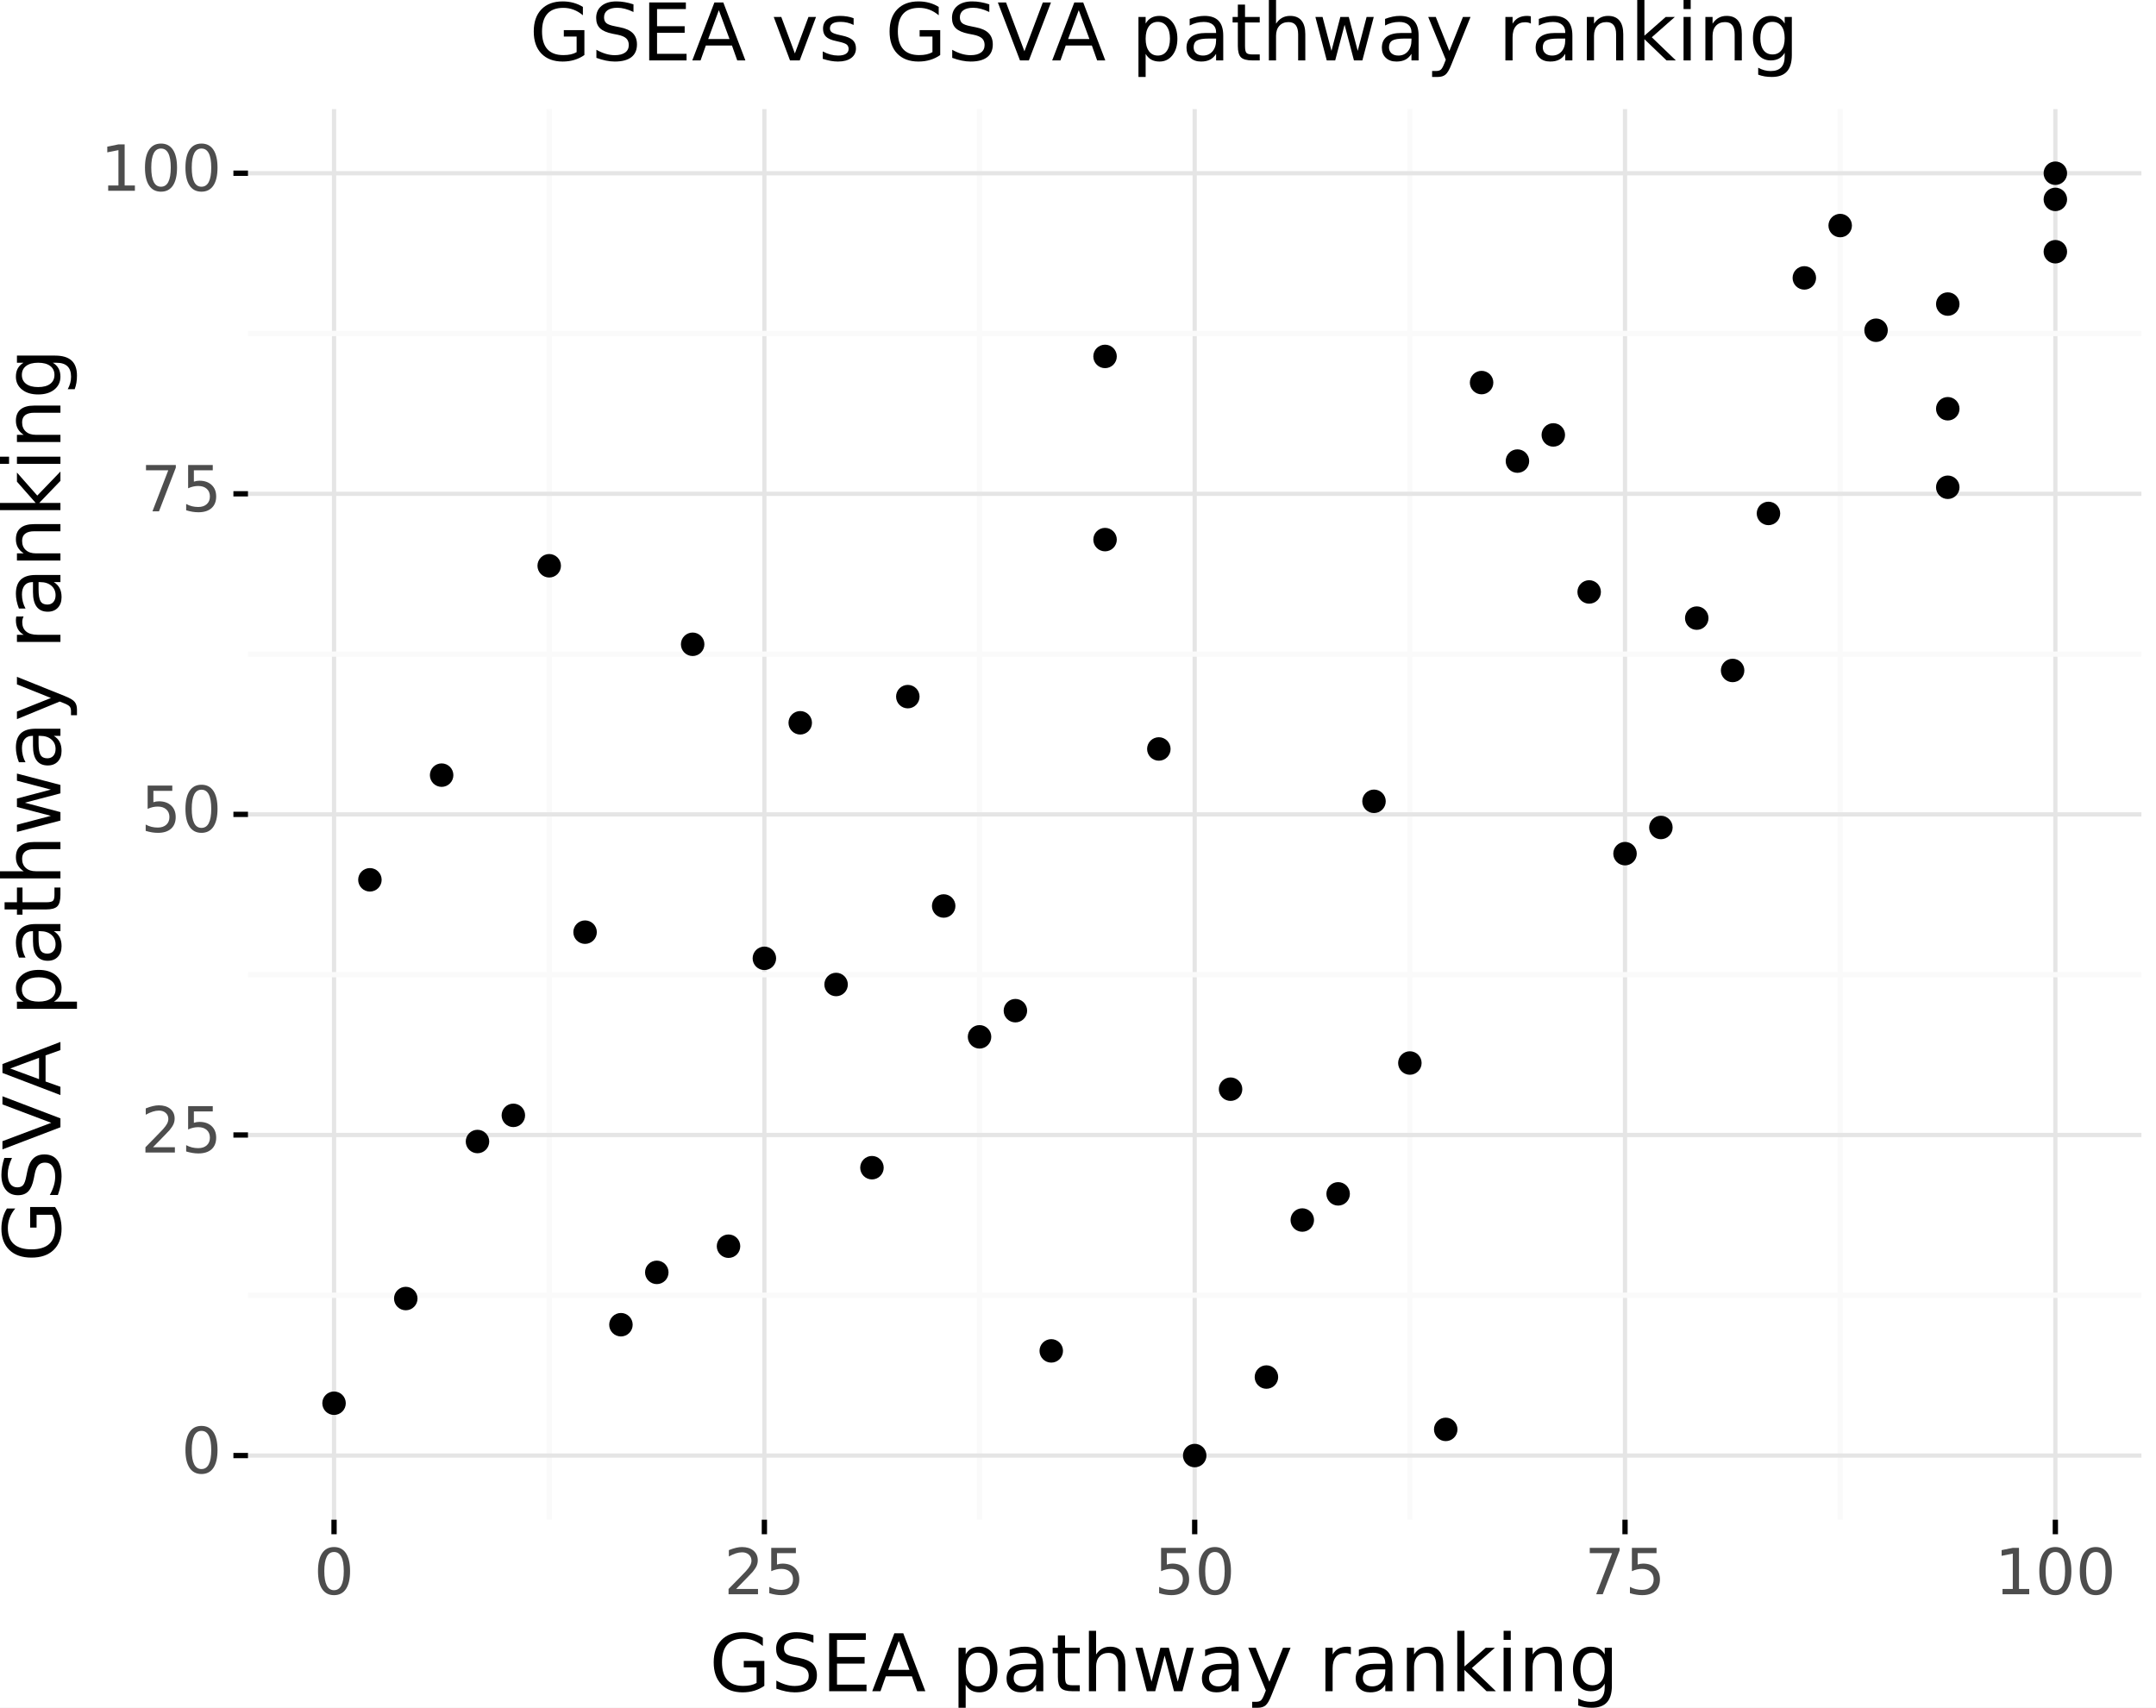 <?xml version="1.0" encoding="utf-8" standalone="no"?>
<!DOCTYPE svg PUBLIC "-//W3C//DTD SVG 1.1//EN"
  "http://www.w3.org/Graphics/SVG/1.1/DTD/svg11.dtd">
<!-- Created with matplotlib (https://matplotlib.org/) -->
<svg height="322.176pt" version="1.1" viewBox="0 0 406.642 322.176" width="406.642pt" xmlns="http://www.w3.org/2000/svg" xmlns:xlink="http://www.w3.org/1999/xlink">
 <rect x="0" y="0" width="406.642" height="322.176" fill="#808080" stroke="none"/>
 <defs>
  <style type="text/css">
*{stroke-linecap:butt;stroke-linejoin:round;}
  </style>
 </defs>
 <g id="figure_1">
  <g id="patch_1">
   <path d="M 0 322.176
L 406.642 322.176
L 406.642 0
L 0 0
z
" style="fill:#ffffff;stroke:#ffffff;stroke-linejoin:miter;"/>
  </g>
  <g id="axes_1">
   <g id="patch_2">
    <path d="M 46.772 286.695
L 403.892 286.695
L 403.892 20.583
L 46.772 20.583
z
" style="fill:none;"/>
   </g>
   <g id="matplotlib.axis_1">
    <g id="xtick_1">
     <g id="line2d_1">
      <path clip-path="url(#p0da3813a22)" d="M 63.005 286.695
L 63.005 20.583
" style="fill:none;stroke:#e5e5e5;stroke-width:0.8;"/>
     </g>
     <g id="line2d_2">
      <path d="M 63.005 286.695
" style="fill:none;stroke:#000000;stroke-width:1.5;"/>
      <defs>
       <path d="M 0 0
L 0 2.75
" id="mfdfc97e827" style="stroke:#000000;"/>
      </defs>
      <g>
       <use style="stroke:#000000;" x="63.005" xlink:href="#mfdfc97e827" y="286.695"/>
      </g>
     </g>
     <g id="text_1">
      <!-- 0 -->
      <defs>
       <path d="M 31.781 66.406
Q 24.172 66.406 20.328 58.906
Q 16.5 51.422 16.5 36.375
Q 16.5 21.391 20.328 13.891
Q 24.172 6.391 31.781 6.391
Q 39.453 6.391 43.281 13.891
Q 47.125 21.391 47.125 36.375
Q 47.125 51.422 43.281 58.906
Q 39.453 66.406 31.781 66.406
z
M 31.781 74.219
Q 44.047 74.219 50.516 64.516
Q 56.984 54.828 56.984 36.375
Q 56.984 17.969 50.516 8.266
Q 44.047 -1.422 31.781 -1.422
Q 19.531 -1.422 13.062 8.266
Q 6.594 17.969 6.594 36.375
Q 6.594 54.828 13.062 64.516
Q 19.531 74.219 31.781 74.219
z
" id="DejaVuSans-48"/>
      </defs>
      <g style="fill:#4d4d4d;" transform="translate(59.187 300.764)scale(0.12 -0.12)">
       <use xlink:href="#DejaVuSans-48"/>
      </g>
     </g>
    </g>
    <g id="xtick_2">
     <g id="line2d_3">
      <path clip-path="url(#p0da3813a22)" d="M 144.169 286.695
L 144.169 20.583
" style="fill:none;stroke:#e5e5e5;stroke-width:0.8;"/>
     </g>
     <g id="line2d_4">
      <path d="M 144.169 286.695
" style="fill:none;stroke:#000000;stroke-width:1.5;"/>
      <g>
       <use style="stroke:#000000;" x="144.169" xlink:href="#mfdfc97e827" y="286.695"/>
      </g>
     </g>
     <g id="text_2">
      <!-- 25 -->
      <defs>
       <path d="M 19.188 8.297
L 53.609 8.297
L 53.609 0
L 7.328 0
L 7.328 8.297
Q 12.938 14.109 22.625 23.891
Q 32.328 33.688 34.812 36.531
Q 39.547 41.844 41.422 45.531
Q 43.312 49.219 43.312 52.781
Q 43.312 58.594 39.234 62.25
Q 35.156 65.922 28.609 65.922
Q 23.969 65.922 18.812 64.312
Q 13.672 62.703 7.812 59.422
L 7.812 69.391
Q 13.766 71.781 18.938 73
Q 24.125 74.219 28.422 74.219
Q 39.75 74.219 46.484 68.547
Q 53.219 62.891 53.219 53.422
Q 53.219 48.922 51.531 44.891
Q 49.859 40.875 45.406 35.406
Q 44.188 33.984 37.641 27.219
Q 31.109 20.453 19.188 8.297
z
" id="DejaVuSans-50"/>
       <path d="M 10.797 72.906
L 49.516 72.906
L 49.516 64.594
L 19.828 64.594
L 19.828 46.734
Q 21.969 47.469 24.109 47.828
Q 26.266 48.188 28.422 48.188
Q 40.625 48.188 47.75 41.5
Q 54.891 34.812 54.891 23.391
Q 54.891 11.625 47.562 5.094
Q 40.234 -1.422 26.906 -1.422
Q 22.312 -1.422 17.547 -0.641
Q 12.797 0.141 7.719 1.703
L 7.719 11.625
Q 12.109 9.234 16.797 8.062
Q 21.484 6.891 26.703 6.891
Q 35.156 6.891 40.078 11.328
Q 45.016 15.766 45.016 23.391
Q 45.016 31 40.078 35.438
Q 35.156 39.891 26.703 39.891
Q 22.75 39.891 18.812 39.016
Q 14.891 38.141 10.797 36.281
z
" id="DejaVuSans-53"/>
      </defs>
      <g style="fill:#4d4d4d;" transform="translate(136.534 300.764)scale(0.12 -0.12)">
       <use xlink:href="#DejaVuSans-50"/>
       <use x="63.623" xlink:href="#DejaVuSans-53"/>
      </g>
     </g>
    </g>
    <g id="xtick_3">
     <g id="line2d_5">
      <path clip-path="url(#p0da3813a22)" d="M 225.332 286.695
L 225.332 20.583
" style="fill:none;stroke:#e5e5e5;stroke-width:0.8;"/>
     </g>
     <g id="line2d_6">
      <path d="M 225.332 286.695
" style="fill:none;stroke:#000000;stroke-width:1.5;"/>
      <g>
       <use style="stroke:#000000;" x="225.332" xlink:href="#mfdfc97e827" y="286.695"/>
      </g>
     </g>
     <g id="text_3">
      <!-- 50 -->
      <g style="fill:#4d4d4d;" transform="translate(217.697 300.764)scale(0.12 -0.12)">
       <use xlink:href="#DejaVuSans-53"/>
       <use x="63.623" xlink:href="#DejaVuSans-48"/>
      </g>
     </g>
    </g>
    <g id="xtick_4">
     <g id="line2d_7">
      <path clip-path="url(#p0da3813a22)" d="M 306.496 286.695
L 306.496 20.583
" style="fill:none;stroke:#e5e5e5;stroke-width:0.8;"/>
     </g>
     <g id="line2d_8">
      <path d="M 306.496 286.695
" style="fill:none;stroke:#000000;stroke-width:1.5;"/>
      <g>
       <use style="stroke:#000000;" x="306.496" xlink:href="#mfdfc97e827" y="286.695"/>
      </g>
     </g>
     <g id="text_4">
      <!-- 75 -->
      <defs>
       <path d="M 8.203 72.906
L 55.078 72.906
L 55.078 68.703
L 28.609 0
L 18.312 0
L 43.219 64.594
L 8.203 64.594
z
" id="DejaVuSans-55"/>
      </defs>
      <g style="fill:#4d4d4d;" transform="translate(298.861 300.764)scale(0.12 -0.12)">
       <use xlink:href="#DejaVuSans-55"/>
       <use x="63.623" xlink:href="#DejaVuSans-53"/>
      </g>
     </g>
    </g>
    <g id="xtick_5">
     <g id="line2d_9">
      <path clip-path="url(#p0da3813a22)" d="M 387.659 286.695
L 387.659 20.583
" style="fill:none;stroke:#e5e5e5;stroke-width:0.8;"/>
     </g>
     <g id="line2d_10">
      <path d="M 387.659 286.695
" style="fill:none;stroke:#000000;stroke-width:1.5;"/>
      <g>
       <use style="stroke:#000000;" x="387.659" xlink:href="#mfdfc97e827" y="286.695"/>
      </g>
     </g>
     <g id="text_5">
      <!-- 100 -->
      <defs>
       <path d="M 12.406 8.297
L 28.516 8.297
L 28.516 63.922
L 10.984 60.406
L 10.984 69.391
L 28.422 72.906
L 38.281 72.906
L 38.281 8.297
L 54.391 8.297
L 54.391 0
L 12.406 0
z
" id="DejaVuSans-49"/>
      </defs>
      <g style="fill:#4d4d4d;" transform="translate(376.207 300.764)scale(0.12 -0.12)">
       <use xlink:href="#DejaVuSans-49"/>
       <use x="63.623" xlink:href="#DejaVuSans-48"/>
       <use x="127.246" xlink:href="#DejaVuSans-48"/>
      </g>
     </g>
    </g>
    <g id="xtick_6">
     <g id="line2d_11">
      <path clip-path="url(#p0da3813a22)" d="M 103.587 286.695
L 103.587 20.583
" style="fill:none;stroke:#fafafa;"/>
     </g>
     <g id="line2d_12">
      <path d="M 103.587 286.695
" style="fill:none;stroke:#000000;stroke-width:1.5;"/>
     </g>
    </g>
    <g id="xtick_7">
     <g id="line2d_13">
      <path clip-path="url(#p0da3813a22)" d="M 184.75 286.695
L 184.75 20.583
" style="fill:none;stroke:#fafafa;"/>
     </g>
     <g id="line2d_14">
      <path d="M 184.75 286.695
" style="fill:none;stroke:#000000;stroke-width:1.5;"/>
     </g>
    </g>
    <g id="xtick_8">
     <g id="line2d_15">
      <path clip-path="url(#p0da3813a22)" d="M 265.914 286.695
L 265.914 20.583
" style="fill:none;stroke:#fafafa;"/>
     </g>
     <g id="line2d_16">
      <path d="M 265.914 286.695
" style="fill:none;stroke:#000000;stroke-width:1.5;"/>
     </g>
    </g>
    <g id="xtick_9">
     <g id="line2d_17">
      <path clip-path="url(#p0da3813a22)" d="M 347.078 286.695
L 347.078 20.583
" style="fill:none;stroke:#fafafa;"/>
     </g>
     <g id="line2d_18">
      <path d="M 347.078 286.695
" style="fill:none;stroke:#000000;stroke-width:1.5;"/>
     </g>
    </g>
    <g id="text_6">
     <!-- GSEA pathway ranking -->
     <defs>
      <path d="M 59.516 10.406
L 59.516 29.984
L 43.406 29.984
L 43.406 38.094
L 69.281 38.094
L 69.281 6.781
Q 63.578 2.734 56.688 0.656
Q 49.812 -1.422 42 -1.422
Q 24.906 -1.422 15.25 8.562
Q 5.609 18.562 5.609 36.375
Q 5.609 54.25 15.25 64.234
Q 24.906 74.219 42 74.219
Q 49.125 74.219 55.547 72.453
Q 61.969 70.703 67.391 67.281
L 67.391 56.781
Q 61.922 61.422 55.766 63.766
Q 49.609 66.109 42.828 66.109
Q 29.438 66.109 22.719 58.641
Q 16.016 51.172 16.016 36.375
Q 16.016 21.625 22.719 14.156
Q 29.438 6.688 42.828 6.688
Q 48.047 6.688 52.141 7.594
Q 56.25 8.5 59.516 10.406
z
" id="DejaVuSans-71"/>
      <path d="M 53.516 70.516
L 53.516 60.891
Q 47.906 63.578 42.922 64.891
Q 37.938 66.219 33.297 66.219
Q 25.25 66.219 20.875 63.094
Q 16.5 59.969 16.5 54.203
Q 16.5 49.359 19.406 46.891
Q 22.312 44.438 30.422 42.922
L 36.375 41.703
Q 47.406 39.594 52.656 34.297
Q 57.906 29 57.906 20.125
Q 57.906 9.516 50.797 4.047
Q 43.703 -1.422 29.984 -1.422
Q 24.812 -1.422 18.969 -0.25
Q 13.141 0.922 6.891 3.219
L 6.891 13.375
Q 12.891 10.016 18.656 8.297
Q 24.422 6.594 29.984 6.594
Q 38.422 6.594 43.016 9.906
Q 47.609 13.234 47.609 19.391
Q 47.609 24.75 44.312 27.781
Q 41.016 30.812 33.5 32.328
L 27.484 33.5
Q 16.453 35.688 11.516 40.375
Q 6.594 45.062 6.594 53.422
Q 6.594 63.094 13.406 68.656
Q 20.219 74.219 32.172 74.219
Q 37.312 74.219 42.625 73.281
Q 47.953 72.359 53.516 70.516
z
" id="DejaVuSans-83"/>
      <path d="M 9.812 72.906
L 55.906 72.906
L 55.906 64.594
L 19.672 64.594
L 19.672 43.016
L 54.391 43.016
L 54.391 34.719
L 19.672 34.719
L 19.672 8.297
L 56.781 8.297
L 56.781 0
L 9.812 0
z
" id="DejaVuSans-69"/>
      <path d="M 34.188 63.188
L 20.797 26.906
L 47.609 26.906
z
M 28.609 72.906
L 39.797 72.906
L 67.578 0
L 57.328 0
L 50.688 18.703
L 17.828 18.703
L 11.188 0
L 0.781 0
z
" id="DejaVuSans-65"/>
      <path id="DejaVuSans-32"/>
      <path d="M 18.109 8.203
L 18.109 -20.797
L 9.078 -20.797
L 9.078 54.688
L 18.109 54.688
L 18.109 46.391
Q 20.953 51.266 25.266 53.625
Q 29.594 56 35.594 56
Q 45.562 56 51.781 48.094
Q 58.016 40.188 58.016 27.297
Q 58.016 14.406 51.781 6.484
Q 45.562 -1.422 35.594 -1.422
Q 29.594 -1.422 25.266 0.953
Q 20.953 3.328 18.109 8.203
z
M 48.688 27.297
Q 48.688 37.203 44.609 42.844
Q 40.531 48.484 33.406 48.484
Q 26.266 48.484 22.188 42.844
Q 18.109 37.203 18.109 27.297
Q 18.109 17.391 22.188 11.75
Q 26.266 6.109 33.406 6.109
Q 40.531 6.109 44.609 11.75
Q 48.688 17.391 48.688 27.297
z
" id="DejaVuSans-112"/>
      <path d="M 34.281 27.484
Q 23.391 27.484 19.188 25
Q 14.984 22.516 14.984 16.5
Q 14.984 11.719 18.141 8.906
Q 21.297 6.109 26.703 6.109
Q 34.188 6.109 38.703 11.406
Q 43.219 16.703 43.219 25.484
L 43.219 27.484
z
M 52.203 31.203
L 52.203 0
L 43.219 0
L 43.219 8.297
Q 40.141 3.328 35.547 0.953
Q 30.953 -1.422 24.312 -1.422
Q 15.922 -1.422 10.953 3.297
Q 6 8.016 6 15.922
Q 6 25.141 12.172 29.828
Q 18.359 34.516 30.609 34.516
L 43.219 34.516
L 43.219 35.406
Q 43.219 41.609 39.141 45
Q 35.062 48.391 27.688 48.391
Q 23 48.391 18.547 47.266
Q 14.109 46.141 10.016 43.891
L 10.016 52.203
Q 14.938 54.109 19.578 55.047
Q 24.219 56 28.609 56
Q 40.484 56 46.344 49.844
Q 52.203 43.703 52.203 31.203
z
" id="DejaVuSans-97"/>
      <path d="M 18.312 70.219
L 18.312 54.688
L 36.812 54.688
L 36.812 47.703
L 18.312 47.703
L 18.312 18.016
Q 18.312 11.328 20.141 9.422
Q 21.969 7.516 27.594 7.516
L 36.812 7.516
L 36.812 0
L 27.594 0
Q 17.188 0 13.234 3.875
Q 9.281 7.766 9.281 18.016
L 9.281 47.703
L 2.688 47.703
L 2.688 54.688
L 9.281 54.688
L 9.281 70.219
z
" id="DejaVuSans-116"/>
      <path d="M 54.891 33.016
L 54.891 0
L 45.906 0
L 45.906 32.719
Q 45.906 40.484 42.875 44.328
Q 39.844 48.188 33.797 48.188
Q 26.516 48.188 22.312 43.547
Q 18.109 38.922 18.109 30.906
L 18.109 0
L 9.078 0
L 9.078 75.984
L 18.109 75.984
L 18.109 46.188
Q 21.344 51.125 25.703 53.562
Q 30.078 56 35.797 56
Q 45.219 56 50.047 50.172
Q 54.891 44.344 54.891 33.016
z
" id="DejaVuSans-104"/>
      <path d="M 4.203 54.688
L 13.188 54.688
L 24.422 12.016
L 35.594 54.688
L 46.188 54.688
L 57.422 12.016
L 68.609 54.688
L 77.594 54.688
L 63.281 0
L 52.688 0
L 40.922 44.828
L 29.109 0
L 18.5 0
z
" id="DejaVuSans-119"/>
      <path d="M 32.172 -5.078
Q 28.375 -14.844 24.75 -17.812
Q 21.141 -20.797 15.094 -20.797
L 7.906 -20.797
L 7.906 -13.281
L 13.188 -13.281
Q 16.891 -13.281 18.938 -11.516
Q 21 -9.766 23.484 -3.219
L 25.094 0.875
L 2.984 54.688
L 12.5 54.688
L 29.594 11.922
L 46.688 54.688
L 56.203 54.688
z
" id="DejaVuSans-121"/>
      <path d="M 41.109 46.297
Q 39.594 47.172 37.812 47.578
Q 36.031 48 33.891 48
Q 26.266 48 22.188 43.047
Q 18.109 38.094 18.109 28.812
L 18.109 0
L 9.078 0
L 9.078 54.688
L 18.109 54.688
L 18.109 46.188
Q 20.953 51.172 25.484 53.578
Q 30.031 56 36.531 56
Q 37.453 56 38.578 55.875
Q 39.703 55.766 41.062 55.516
z
" id="DejaVuSans-114"/>
      <path d="M 54.891 33.016
L 54.891 0
L 45.906 0
L 45.906 32.719
Q 45.906 40.484 42.875 44.328
Q 39.844 48.188 33.797 48.188
Q 26.516 48.188 22.312 43.547
Q 18.109 38.922 18.109 30.906
L 18.109 0
L 9.078 0
L 9.078 54.688
L 18.109 54.688
L 18.109 46.188
Q 21.344 51.125 25.703 53.562
Q 30.078 56 35.797 56
Q 45.219 56 50.047 50.172
Q 54.891 44.344 54.891 33.016
z
" id="DejaVuSans-110"/>
      <path d="M 9.078 75.984
L 18.109 75.984
L 18.109 31.109
L 44.922 54.688
L 56.391 54.688
L 27.391 29.109
L 57.625 0
L 45.906 0
L 18.109 26.703
L 18.109 0
L 9.078 0
z
" id="DejaVuSans-107"/>
      <path d="M 9.422 54.688
L 18.406 54.688
L 18.406 0
L 9.422 0
z
M 9.422 75.984
L 18.406 75.984
L 18.406 64.594
L 9.422 64.594
z
" id="DejaVuSans-105"/>
      <path d="M 45.406 27.984
Q 45.406 37.75 41.375 43.109
Q 37.359 48.484 30.078 48.484
Q 22.859 48.484 18.828 43.109
Q 14.797 37.75 14.797 27.984
Q 14.797 18.266 18.828 12.891
Q 22.859 7.516 30.078 7.516
Q 37.359 7.516 41.375 12.891
Q 45.406 18.266 45.406 27.984
z
M 54.391 6.781
Q 54.391 -7.172 48.188 -13.984
Q 42 -20.797 29.203 -20.797
Q 24.469 -20.797 20.266 -20.094
Q 16.062 -19.391 12.109 -17.922
L 12.109 -9.188
Q 16.062 -11.328 19.922 -12.344
Q 23.781 -13.375 27.781 -13.375
Q 36.625 -13.375 41.016 -8.766
Q 45.406 -4.156 45.406 5.172
L 45.406 9.625
Q 42.625 4.781 38.281 2.391
Q 33.938 0 27.875 0
Q 17.828 0 11.672 7.656
Q 5.516 15.328 5.516 27.984
Q 5.516 40.672 11.672 48.328
Q 17.828 56 27.875 56
Q 33.938 56 38.281 53.609
Q 42.625 51.219 45.406 46.391
L 45.406 54.688
L 54.391 54.688
z
" id="DejaVuSans-103"/>
     </defs>
     <g transform="translate(133.77 319.057)scale(0.15 -0.15)">
      <use xlink:href="#DejaVuSans-71"/>
      <use x="77.49" xlink:href="#DejaVuSans-83"/>
      <use x="140.967" xlink:href="#DejaVuSans-69"/>
      <use x="204.15" xlink:href="#DejaVuSans-65"/>
      <use x="272.559" xlink:href="#DejaVuSans-32"/>
      <use x="304.346" xlink:href="#DejaVuSans-112"/>
      <use x="367.822" xlink:href="#DejaVuSans-97"/>
      <use x="429.102" xlink:href="#DejaVuSans-116"/>
      <use x="468.311" xlink:href="#DejaVuSans-104"/>
      <use x="531.689" xlink:href="#DejaVuSans-119"/>
      <use x="613.477" xlink:href="#DejaVuSans-97"/>
      <use x="674.756" xlink:href="#DejaVuSans-121"/>
      <use x="733.936" xlink:href="#DejaVuSans-32"/>
      <use x="765.723" xlink:href="#DejaVuSans-114"/>
      <use x="806.836" xlink:href="#DejaVuSans-97"/>
      <use x="868.115" xlink:href="#DejaVuSans-110"/>
      <use x="931.494" xlink:href="#DejaVuSans-107"/>
      <use x="989.404" xlink:href="#DejaVuSans-105"/>
      <use x="1017.188" xlink:href="#DejaVuSans-110"/>
      <use x="1080.566" xlink:href="#DejaVuSans-103"/>
     </g>
    </g>
   </g>
   <g id="matplotlib.axis_2">
    <g id="ytick_1">
     <g id="line2d_19">
      <path clip-path="url(#p0da3813a22)" d="M 46.772 274.599
L 403.892 274.599
" style="fill:none;stroke:#e5e5e5;stroke-width:0.8;"/>
     </g>
     <g id="line2d_20">
      <path d="M 46.772 274.599
" style="fill:none;stroke:#000000;stroke-width:1.5;"/>
      <defs>
       <path d="M 0 0
L -2.75 0
" id="m4361e0f5b4" style="stroke:#000000;"/>
      </defs>
      <g>
       <use style="stroke:#000000;" x="46.772" xlink:href="#m4361e0f5b4" y="274.599"/>
      </g>
     </g>
     <g id="text_7">
      <!-- 0 -->
      <g style="fill:#4d4d4d;" transform="translate(34.187 277.911)scale(0.12 -0.12)">
       <use xlink:href="#DejaVuSans-48"/>
      </g>
     </g>
    </g>
    <g id="ytick_2">
     <g id="line2d_21">
      <path clip-path="url(#p0da3813a22)" d="M 46.772 214.119
L 403.892 214.119
" style="fill:none;stroke:#e5e5e5;stroke-width:0.8;"/>
     </g>
     <g id="line2d_22">
      <path d="M 46.772 214.119
" style="fill:none;stroke:#000000;stroke-width:1.5;"/>
      <g>
       <use style="stroke:#000000;" x="46.772" xlink:href="#m4361e0f5b4" y="214.119"/>
      </g>
     </g>
     <g id="text_8">
      <!-- 25 -->
      <g style="fill:#4d4d4d;" transform="translate(26.552 217.431)scale(0.12 -0.12)">
       <use xlink:href="#DejaVuSans-50"/>
       <use x="63.623" xlink:href="#DejaVuSans-53"/>
      </g>
     </g>
    </g>
    <g id="ytick_3">
     <g id="line2d_23">
      <path clip-path="url(#p0da3813a22)" d="M 46.772 153.639
L 403.892 153.639
" style="fill:none;stroke:#e5e5e5;stroke-width:0.8;"/>
     </g>
     <g id="line2d_24">
      <path d="M 46.772 153.639
" style="fill:none;stroke:#000000;stroke-width:1.5;"/>
      <g>
       <use style="stroke:#000000;" x="46.772" xlink:href="#m4361e0f5b4" y="153.639"/>
      </g>
     </g>
     <g id="text_9">
      <!-- 50 -->
      <g style="fill:#4d4d4d;" transform="translate(26.552 156.951)scale(0.12 -0.12)">
       <use xlink:href="#DejaVuSans-53"/>
       <use x="63.623" xlink:href="#DejaVuSans-48"/>
      </g>
     </g>
    </g>
    <g id="ytick_4">
     <g id="line2d_25">
      <path clip-path="url(#p0da3813a22)" d="M 46.772 93.159
L 403.892 93.159
" style="fill:none;stroke:#e5e5e5;stroke-width:0.8;"/>
     </g>
     <g id="line2d_26">
      <path d="M 46.772 93.159
" style="fill:none;stroke:#000000;stroke-width:1.5;"/>
      <g>
       <use style="stroke:#000000;" x="46.772" xlink:href="#m4361e0f5b4" y="93.159"/>
      </g>
     </g>
     <g id="text_10">
      <!-- 75 -->
      <g style="fill:#4d4d4d;" transform="translate(26.552 96.471)scale(0.12 -0.12)">
       <use xlink:href="#DejaVuSans-55"/>
       <use x="63.623" xlink:href="#DejaVuSans-53"/>
      </g>
     </g>
    </g>
    <g id="ytick_5">
     <g id="line2d_27">
      <path clip-path="url(#p0da3813a22)" d="M 46.772 32.679
L 403.892 32.679
" style="fill:none;stroke:#e5e5e5;stroke-width:0.8;"/>
     </g>
     <g id="line2d_28">
      <path d="M 46.772 32.679
" style="fill:none;stroke:#000000;stroke-width:1.5;"/>
      <g>
       <use style="stroke:#000000;" x="46.772" xlink:href="#m4361e0f5b4" y="32.679"/>
      </g>
     </g>
     <g id="text_11">
      <!-- 100 -->
      <g style="fill:#4d4d4d;" transform="translate(18.917 35.991)scale(0.12 -0.12)">
       <use xlink:href="#DejaVuSans-49"/>
       <use x="63.623" xlink:href="#DejaVuSans-48"/>
       <use x="127.246" xlink:href="#DejaVuSans-48"/>
      </g>
     </g>
    </g>
    <g id="ytick_6">
     <g id="line2d_29">
      <path clip-path="url(#p0da3813a22)" d="M 46.772 244.359
L 403.892 244.359
" style="fill:none;stroke:#fafafa;"/>
     </g>
     <g id="line2d_30">
      <path d="M 46.772 244.359
" style="fill:none;stroke:#000000;stroke-width:1.5;"/>
     </g>
    </g>
    <g id="ytick_7">
     <g id="line2d_31">
      <path clip-path="url(#p0da3813a22)" d="M 46.772 183.879
L 403.892 183.879
" style="fill:none;stroke:#fafafa;"/>
     </g>
     <g id="line2d_32">
      <path d="M 46.772 183.879
" style="fill:none;stroke:#000000;stroke-width:1.5;"/>
     </g>
    </g>
    <g id="ytick_8">
     <g id="line2d_33">
      <path clip-path="url(#p0da3813a22)" d="M 46.772 123.399
L 403.892 123.399
" style="fill:none;stroke:#fafafa;"/>
     </g>
     <g id="line2d_34">
      <path d="M 46.772 123.399
" style="fill:none;stroke:#000000;stroke-width:1.5;"/>
     </g>
    </g>
    <g id="ytick_9">
     <g id="line2d_35">
      <path clip-path="url(#p0da3813a22)" d="M 46.772 62.919
L 403.892 62.919
" style="fill:none;stroke:#fafafa;"/>
     </g>
     <g id="line2d_36">
      <path d="M 46.772 62.919
" style="fill:none;stroke:#000000;stroke-width:1.5;"/>
     </g>
    </g>
    <g id="text_12">
     <!-- GSVA pathway ranking -->
     <defs>
      <path d="M 28.609 0
L 0.781 72.906
L 11.078 72.906
L 34.188 11.531
L 57.328 72.906
L 67.578 72.906
L 39.797 0
z
" id="DejaVuSans-86"/>
     </defs>
     <g transform="translate(11.398 238.098)rotate(-90)scale(0.15 -0.15)">
      <use xlink:href="#DejaVuSans-71"/>
      <use x="77.49" xlink:href="#DejaVuSans-83"/>
      <use x="140.967" xlink:href="#DejaVuSans-86"/>
      <use x="209.281" xlink:href="#DejaVuSans-65"/>
      <use x="277.689" xlink:href="#DejaVuSans-32"/>
      <use x="309.477" xlink:href="#DejaVuSans-112"/>
      <use x="372.953" xlink:href="#DejaVuSans-97"/>
      <use x="434.232" xlink:href="#DejaVuSans-116"/>
      <use x="473.441" xlink:href="#DejaVuSans-104"/>
      <use x="536.82" xlink:href="#DejaVuSans-119"/>
      <use x="618.607" xlink:href="#DejaVuSans-97"/>
      <use x="679.887" xlink:href="#DejaVuSans-121"/>
      <use x="739.066" xlink:href="#DejaVuSans-32"/>
      <use x="770.854" xlink:href="#DejaVuSans-114"/>
      <use x="811.967" xlink:href="#DejaVuSans-97"/>
      <use x="873.246" xlink:href="#DejaVuSans-110"/>
      <use x="936.625" xlink:href="#DejaVuSans-107"/>
      <use x="994.535" xlink:href="#DejaVuSans-105"/>
      <use x="1022.318" xlink:href="#DejaVuSans-110"/>
      <use x="1085.697" xlink:href="#DejaVuSans-103"/>
     </g>
    </g>
   </g>
   <g id="PathCollection_1">
    <path clip-path="url(#p0da3813a22)" d="M 245.623 231.938
C 246.093 231.938 246.544 231.751 246.876 231.418
C 247.209 231.086 247.396 230.635 247.396 230.165
C 247.396 229.695 247.209 229.244 246.876 228.912
C 246.544 228.579 246.093 228.393 245.623 228.393
C 245.153 228.393 244.702 228.579 244.37 228.912
C 244.037 229.244 243.851 229.695 243.851 230.165
C 243.851 230.635 244.037 231.086 244.37 231.418
C 244.702 231.751 245.153 231.938 245.623 231.938
z
" style="stroke:#000000;stroke-width:0.886;"/>
    <path clip-path="url(#p0da3813a22)" d="M 252.387 227
C 252.857 227 253.308 226.814 253.64 226.481
C 253.972 226.149 254.159 225.698 254.159 225.228
C 254.159 224.758 253.972 224.307 253.64 223.975
C 253.308 223.642 252.857 223.455 252.387 223.455
C 251.917 223.455 251.466 223.642 251.133 223.975
C 250.801 224.307 250.614 224.758 250.614 225.228
C 250.614 225.698 250.801 226.149 251.133 226.481
C 251.466 226.814 251.917 227 252.387 227
z
" style="stroke:#000000;stroke-width:0.886;"/>
    <path clip-path="url(#p0da3813a22)" d="M 387.659 34.452
C 388.13 34.452 388.58 34.265 388.913 33.933
C 389.245 33.6 389.432 33.149 389.432 32.679
C 389.432 32.209 389.245 31.758 388.913 31.426
C 388.58 31.094 388.13 30.907 387.659 30.907
C 387.189 30.907 386.739 31.094 386.406 31.426
C 386.074 31.758 385.887 32.209 385.887 32.679
C 385.887 33.149 386.074 33.6 386.406 33.933
C 386.739 34.265 387.189 34.452 387.659 34.452
z
" style="stroke:#000000;stroke-width:0.886;"/>
    <path clip-path="url(#p0da3813a22)" d="M 387.659 39.389
C 388.13 39.389 388.58 39.202 388.913 38.87
C 389.245 38.537 389.432 38.087 389.432 37.617
C 389.432 37.146 389.245 36.696 388.913 36.363
C 388.58 36.031 388.13 35.844 387.659 35.844
C 387.189 35.844 386.739 36.031 386.406 36.363
C 386.074 36.696 385.887 37.146 385.887 37.617
C 385.887 38.087 386.074 38.537 386.406 38.87
C 386.739 39.202 387.189 39.389 387.659 39.389
z
" style="stroke:#000000;stroke-width:0.886;"/>
    <path clip-path="url(#p0da3813a22)" d="M 367.369 93.698
C 367.839 93.698 368.289 93.511 368.622 93.178
C 368.954 92.846 369.141 92.395 369.141 91.925
C 369.141 91.455 368.954 91.004 368.622 90.672
C 368.289 90.339 367.839 90.153 367.369 90.153
C 366.898 90.153 366.448 90.339 366.115 90.672
C 365.783 91.004 365.596 91.455 365.596 91.925
C 365.596 92.395 365.783 92.846 366.115 93.178
C 366.448 93.511 366.898 93.698 367.369 93.698
z
" style="stroke:#000000;stroke-width:0.886;"/>
    <path clip-path="url(#p0da3813a22)" d="M 347.078 44.326
C 347.548 44.326 347.999 44.139 348.331 43.807
C 348.663 43.475 348.85 43.024 348.85 42.554
C 348.85 42.084 348.663 41.633 348.331 41.3
C 347.999 40.968 347.548 40.781 347.078 40.781
C 346.608 40.781 346.157 40.968 345.824 41.3
C 345.492 41.633 345.305 42.084 345.305 42.554
C 345.305 43.024 345.492 43.475 345.824 43.807
C 346.157 44.139 346.608 44.326 347.078 44.326
z
" style="stroke:#000000;stroke-width:0.886;"/>
    <path clip-path="url(#p0da3813a22)" d="M 333.55 98.635
C 334.02 98.635 334.471 98.448 334.804 98.116
C 335.136 97.783 335.323 97.332 335.323 96.862
C 335.323 96.392 335.136 95.941 334.804 95.609
C 334.471 95.277 334.02 95.09 333.55 95.09
C 333.08 95.09 332.629 95.277 332.297 95.609
C 331.965 95.941 331.778 96.392 331.778 96.862
C 331.778 97.332 331.965 97.783 332.297 98.116
C 332.629 98.448 333.08 98.635 333.55 98.635
z
" style="stroke:#000000;stroke-width:0.886;"/>
    <path clip-path="url(#p0da3813a22)" d="M 208.423 69.012
C 208.893 69.012 209.344 68.825 209.676 68.493
C 210.009 68.16 210.196 67.709 210.196 67.239
C 210.196 66.769 210.009 66.318 209.676 65.986
C 209.344 65.654 208.893 65.467 208.423 65.467
C 207.953 65.467 207.502 65.654 207.17 65.986
C 206.837 66.318 206.651 66.769 206.651 67.239
C 206.651 67.709 206.837 68.16 207.17 68.493
C 207.502 68.825 207.953 69.012 208.423 69.012
z
" style="stroke:#000000;stroke-width:0.886;"/>
    <path clip-path="url(#p0da3813a22)" d="M 123.878 241.812
C 124.348 241.812 124.799 241.625 125.131 241.293
C 125.463 240.96 125.65 240.509 125.65 240.039
C 125.65 239.569 125.463 239.118 125.131 238.786
C 124.799 238.454 124.348 238.267 123.878 238.267
C 123.408 238.267 122.957 238.454 122.624 238.786
C 122.292 239.118 122.105 239.569 122.105 240.039
C 122.105 240.509 122.292 240.96 122.624 241.293
C 122.957 241.625 123.408 241.812 123.878 241.812
z
" style="stroke:#000000;stroke-width:0.886;"/>
    <path clip-path="url(#p0da3813a22)" d="M 367.369 78.886
C 367.839 78.886 368.289 78.699 368.622 78.367
C 368.954 78.035 369.141 77.584 369.141 77.114
C 369.141 76.644 368.954 76.193 368.622 75.86
C 368.289 75.528 367.839 75.341 367.369 75.341
C 366.898 75.341 366.448 75.528 366.115 75.86
C 365.783 76.193 365.596 76.644 365.596 77.114
C 365.596 77.584 365.783 78.035 366.115 78.367
C 366.448 78.699 366.898 78.886 367.369 78.886
z
" style="stroke:#000000;stroke-width:0.886;"/>
    <path clip-path="url(#p0da3813a22)" d="M 387.659 49.263
C 388.13 49.263 388.58 49.077 388.913 48.744
C 389.245 48.412 389.432 47.961 389.432 47.491
C 389.432 47.021 389.245 46.57 388.913 46.237
C 388.58 45.905 388.13 45.718 387.659 45.718
C 387.189 45.718 386.739 45.905 386.406 46.237
C 386.074 46.57 385.887 47.021 385.887 47.491
C 385.887 47.961 386.074 48.412 386.406 48.744
C 386.739 49.077 387.189 49.263 387.659 49.263
z
" style="stroke:#000000;stroke-width:0.886;"/>
    <path clip-path="url(#p0da3813a22)" d="M 286.205 88.76
C 286.675 88.76 287.126 88.574 287.458 88.241
C 287.791 87.909 287.977 87.458 287.977 86.988
C 287.977 86.518 287.791 86.067 287.458 85.735
C 287.126 85.402 286.675 85.215 286.205 85.215
C 285.735 85.215 285.284 85.402 284.952 85.735
C 284.619 86.067 284.432 86.518 284.432 86.988
C 284.432 87.458 284.619 87.909 284.952 88.241
C 285.284 88.574 285.735 88.76 286.205 88.76
z
" style="stroke:#000000;stroke-width:0.886;"/>
    <path clip-path="url(#p0da3813a22)" d="M 292.969 83.823
C 293.439 83.823 293.889 83.637 294.222 83.304
C 294.554 82.972 294.741 82.521 294.741 82.051
C 294.741 81.581 294.554 81.13 294.222 80.797
C 293.889 80.465 293.439 80.278 292.969 80.278
C 292.498 80.278 292.048 80.465 291.715 80.797
C 291.383 81.13 291.196 81.581 291.196 82.051
C 291.196 82.521 291.383 82.972 291.715 83.304
C 292.048 83.637 292.498 83.823 292.969 83.823
z
" style="stroke:#000000;stroke-width:0.886;"/>
    <path clip-path="url(#p0da3813a22)" d="M 198.278 256.623
C 198.748 256.623 199.199 256.437 199.531 256.104
C 199.863 255.772 200.05 255.321 200.05 254.851
C 200.05 254.381 199.863 253.93 199.531 253.597
C 199.199 253.265 198.748 253.078 198.278 253.078
C 197.808 253.078 197.357 253.265 197.024 253.597
C 196.692 253.93 196.505 254.381 196.505 254.851
C 196.505 255.321 196.692 255.772 197.024 256.104
C 197.357 256.437 197.808 256.623 198.278 256.623
z
" style="stroke:#000000;stroke-width:0.886;"/>
    <path clip-path="url(#p0da3813a22)" d="M 265.914 202.315
C 266.384 202.315 266.835 202.128 267.167 201.796
C 267.5 201.463 267.686 201.012 267.686 200.542
C 267.686 200.072 267.5 199.621 267.167 199.289
C 266.835 198.957 266.384 198.77 265.914 198.77
C 265.444 198.77 264.993 198.957 264.661 199.289
C 264.328 199.621 264.142 200.072 264.142 200.542
C 264.142 201.012 264.328 201.463 264.661 201.796
C 264.993 202.128 265.444 202.315 265.914 202.315
z
" style="stroke:#000000;stroke-width:0.886;"/>
    <path clip-path="url(#p0da3813a22)" d="M 367.369 59.138
C 367.839 59.138 368.289 58.951 368.622 58.618
C 368.954 58.286 369.141 57.835 369.141 57.365
C 369.141 56.895 368.954 56.444 368.622 56.112
C 368.289 55.779 367.839 55.593 367.369 55.593
C 366.898 55.593 366.448 55.779 366.115 56.112
C 365.783 56.444 365.596 56.895 365.596 57.365
C 365.596 57.835 365.783 58.286 366.115 58.618
C 366.448 58.951 366.898 59.138 367.369 59.138
z
" style="stroke:#000000;stroke-width:0.886;"/>
    <path clip-path="url(#p0da3813a22)" d="M 279.441 73.949
C 279.911 73.949 280.362 73.762 280.695 73.43
C 281.027 73.097 281.214 72.647 281.214 72.177
C 281.214 71.706 281.027 71.256 280.695 70.923
C 280.362 70.591 279.911 70.404 279.441 70.404
C 278.971 70.404 278.52 70.591 278.188 70.923
C 277.856 71.256 277.669 71.706 277.669 72.177
C 277.669 72.647 277.856 73.097 278.188 73.43
C 278.52 73.762 278.971 73.949 279.441 73.949
z
" style="stroke:#000000;stroke-width:0.886;"/>
    <path clip-path="url(#p0da3813a22)" d="M 299.732 113.446
C 300.202 113.446 300.653 113.259 300.986 112.927
C 301.318 112.595 301.505 112.144 301.505 111.674
C 301.505 111.204 301.318 110.753 300.986 110.42
C 300.653 110.088 300.202 109.901 299.732 109.901
C 299.262 109.901 298.811 110.088 298.479 110.42
C 298.146 110.753 297.96 111.204 297.96 111.674
C 297.96 112.144 298.146 112.595 298.479 112.927
C 298.811 113.259 299.262 113.446 299.732 113.446
z
" style="stroke:#000000;stroke-width:0.886;"/>
    <path clip-path="url(#p0da3813a22)" d="M 259.15 152.943
C 259.62 152.943 260.071 152.757 260.404 152.424
C 260.736 152.092 260.923 151.641 260.923 151.171
C 260.923 150.701 260.736 150.25 260.404 149.917
C 260.071 149.585 259.62 149.398 259.15 149.398
C 258.68 149.398 258.229 149.585 257.897 149.917
C 257.565 150.25 257.378 150.701 257.378 151.171
C 257.378 151.641 257.565 152.092 257.897 152.424
C 258.229 152.757 258.68 152.943 259.15 152.943
z
" style="stroke:#000000;stroke-width:0.886;"/>
    <path clip-path="url(#p0da3813a22)" d="M 144.169 182.566
C 144.639 182.566 145.089 182.379 145.422 182.047
C 145.754 181.715 145.941 181.264 145.941 180.794
C 145.941 180.324 145.754 179.873 145.422 179.54
C 145.089 179.208 144.639 179.021 144.169 179.021
C 143.698 179.021 143.248 179.208 142.915 179.54
C 142.583 179.873 142.396 180.324 142.396 180.794
C 142.396 181.264 142.583 181.715 142.915 182.047
C 143.248 182.379 143.698 182.566 144.169 182.566
z
" style="stroke:#000000;stroke-width:0.886;"/>
    <path clip-path="url(#p0da3813a22)" d="M 232.096 207.252
C 232.566 207.252 233.017 207.065 233.349 206.733
C 233.682 206.4 233.868 205.949 233.868 205.479
C 233.868 205.009 233.682 204.558 233.349 204.226
C 233.017 203.894 232.566 203.707 232.096 203.707
C 231.626 203.707 231.175 203.894 230.843 204.226
C 230.51 204.558 230.323 205.009 230.323 205.479
C 230.323 205.949 230.51 206.4 230.843 206.733
C 231.175 207.065 231.626 207.252 232.096 207.252
z
" style="stroke:#000000;stroke-width:0.886;"/>
    <path clip-path="url(#p0da3813a22)" d="M 340.314 54.2
C 340.784 54.2 341.235 54.014 341.567 53.681
C 341.9 53.349 342.086 52.898 342.086 52.428
C 342.086 51.958 341.9 51.507 341.567 51.175
C 341.235 50.842 340.784 50.655 340.314 50.655
C 339.844 50.655 339.393 50.842 339.061 51.175
C 338.728 51.507 338.542 51.958 338.542 52.428
C 338.542 52.898 338.728 53.349 339.061 53.681
C 339.393 54.014 339.844 54.2 340.314 54.2
z
" style="stroke:#000000;stroke-width:0.886;"/>
    <path clip-path="url(#p0da3813a22)" d="M 306.496 162.818
C 306.966 162.818 307.417 162.631 307.749 162.298
C 308.082 161.966 308.268 161.515 308.268 161.045
C 308.268 160.575 308.082 160.124 307.749 159.792
C 307.417 159.459 306.966 159.273 306.496 159.273
C 306.026 159.273 305.575 159.459 305.243 159.792
C 304.91 160.124 304.723 160.575 304.723 161.045
C 304.723 161.515 304.91 161.966 305.243 162.298
C 305.575 162.631 306.026 162.818 306.496 162.818
z
" style="stroke:#000000;stroke-width:0.886;"/>
    <path clip-path="url(#p0da3813a22)" d="M 177.987 172.692
C 178.457 172.692 178.908 172.505 179.24 172.173
C 179.572 171.84 179.759 171.389 179.759 170.919
C 179.759 170.449 179.572 169.998 179.24 169.666
C 178.908 169.334 178.457 169.147 177.987 169.147
C 177.517 169.147 177.066 169.334 176.733 169.666
C 176.401 169.998 176.214 170.449 176.214 170.919
C 176.214 171.389 176.401 171.84 176.733 172.173
C 177.066 172.505 177.517 172.692 177.987 172.692
z
" style="stroke:#000000;stroke-width:0.886;"/>
    <path clip-path="url(#p0da3813a22)" d="M 320.023 118.383
C 320.493 118.383 320.944 118.197 321.276 117.864
C 321.609 117.532 321.796 117.081 321.796 116.611
C 321.796 116.141 321.609 115.69 321.276 115.357
C 320.944 115.025 320.493 114.838 320.023 114.838
C 319.553 114.838 319.102 115.025 318.77 115.357
C 318.437 115.69 318.251 116.141 318.251 116.611
C 318.251 117.081 318.437 117.532 318.77 117.864
C 319.102 118.197 319.553 118.383 320.023 118.383
z
" style="stroke:#000000;stroke-width:0.886;"/>
    <path clip-path="url(#p0da3813a22)" d="M 69.769 167.755
C 70.239 167.755 70.689 167.568 71.022 167.236
C 71.354 166.903 71.541 166.452 71.541 165.982
C 71.541 165.512 71.354 165.061 71.022 164.729
C 70.689 164.397 70.239 164.21 69.769 164.21
C 69.298 164.21 68.848 164.397 68.515 164.729
C 68.183 165.061 67.996 165.512 67.996 165.982
C 67.996 166.452 68.183 166.903 68.515 167.236
C 68.848 167.568 69.298 167.755 69.769 167.755
z
" style="stroke:#000000;stroke-width:0.886;"/>
    <path clip-path="url(#p0da3813a22)" d="M 225.332 276.372
C 225.802 276.372 226.253 276.185 226.586 275.853
C 226.918 275.52 227.105 275.069 227.105 274.599
C 227.105 274.129 226.918 273.678 226.586 273.346
C 226.253 273.014 225.802 272.827 225.332 272.827
C 224.862 272.827 224.411 273.014 224.079 273.346
C 223.746 273.678 223.56 274.129 223.56 274.599
C 223.56 275.069 223.746 275.52 224.079 275.853
C 224.411 276.185 224.862 276.372 225.332 276.372
z
" style="stroke:#000000;stroke-width:0.886;"/>
    <path clip-path="url(#p0da3813a22)" d="M 150.932 138.132
C 151.402 138.132 151.853 137.945 152.186 137.613
C 152.518 137.28 152.705 136.829 152.705 136.359
C 152.705 135.889 152.518 135.438 152.186 135.106
C 151.853 134.774 151.402 134.587 150.932 134.587
C 150.462 134.587 150.011 134.774 149.679 135.106
C 149.346 135.438 149.16 135.889 149.16 136.359
C 149.16 136.829 149.346 137.28 149.679 137.613
C 150.011 137.945 150.462 138.132 150.932 138.132
z
" style="stroke:#000000;stroke-width:0.886;"/>
    <path clip-path="url(#p0da3813a22)" d="M 157.696 187.503
C 158.166 187.503 158.617 187.317 158.949 186.984
C 159.282 186.652 159.468 186.201 159.468 185.731
C 159.468 185.261 159.282 184.81 158.949 184.477
C 158.617 184.145 158.166 183.958 157.696 183.958
C 157.226 183.958 156.775 184.145 156.443 184.477
C 156.11 184.81 155.923 185.261 155.923 185.731
C 155.923 186.201 156.11 186.652 156.443 186.984
C 156.775 187.317 157.226 187.503 157.696 187.503
z
" style="stroke:#000000;stroke-width:0.886;"/>
    <path clip-path="url(#p0da3813a22)" d="M 164.459 222.063
C 164.93 222.063 165.38 221.877 165.713 221.544
C 166.045 221.212 166.232 220.761 166.232 220.291
C 166.232 219.821 166.045 219.37 165.713 219.037
C 165.38 218.705 164.93 218.518 164.459 218.518
C 163.989 218.518 163.539 218.705 163.206 219.037
C 162.874 219.37 162.687 219.821 162.687 220.291
C 162.687 220.761 162.874 221.212 163.206 221.544
C 163.539 221.877 163.989 222.063 164.459 222.063
z
" style="stroke:#000000;stroke-width:0.886;"/>
    <path clip-path="url(#p0da3813a22)" d="M 326.787 128.258
C 327.257 128.258 327.708 128.071 328.04 127.738
C 328.372 127.406 328.559 126.955 328.559 126.485
C 328.559 126.015 328.372 125.564 328.04 125.232
C 327.708 124.899 327.257 124.713 326.787 124.713
C 326.317 124.713 325.866 124.899 325.533 125.232
C 325.201 125.564 325.014 126.015 325.014 126.485
C 325.014 126.955 325.201 127.406 325.533 127.738
C 325.866 128.071 326.317 128.258 326.787 128.258
z
" style="stroke:#000000;stroke-width:0.886;"/>
    <path clip-path="url(#p0da3813a22)" d="M 171.223 133.195
C 171.693 133.195 172.144 133.008 172.476 132.676
C 172.809 132.343 172.996 131.892 172.996 131.422
C 172.996 130.952 172.809 130.501 172.476 130.169
C 172.144 129.837 171.693 129.65 171.223 129.65
C 170.753 129.65 170.302 129.837 169.97 130.169
C 169.637 130.501 169.451 130.952 169.451 131.422
C 169.451 131.892 169.637 132.343 169.97 132.676
C 170.302 133.008 170.753 133.195 171.223 133.195
z
" style="stroke:#000000;stroke-width:0.886;"/>
    <path clip-path="url(#p0da3813a22)" d="M 353.841 64.075
C 354.311 64.075 354.762 63.888 355.095 63.556
C 355.427 63.223 355.614 62.772 355.614 62.302
C 355.614 61.832 355.427 61.381 355.095 61.049
C 354.762 60.717 354.311 60.53 353.841 60.53
C 353.371 60.53 352.92 60.717 352.588 61.049
C 352.256 61.381 352.069 61.832 352.069 62.302
C 352.069 62.772 352.256 63.223 352.588 63.556
C 352.92 63.888 353.371 64.075 353.841 64.075
z
" style="stroke:#000000;stroke-width:0.886;"/>
    <path clip-path="url(#p0da3813a22)" d="M 272.678 271.435
C 273.148 271.435 273.599 271.248 273.931 270.916
C 274.263 270.583 274.45 270.132 274.45 269.662
C 274.45 269.192 274.263 268.741 273.931 268.409
C 273.599 268.077 273.148 267.89 272.678 267.89
C 272.208 267.89 271.757 268.077 271.424 268.409
C 271.092 268.741 270.905 269.192 270.905 269.662
C 270.905 270.132 271.092 270.583 271.424 270.916
C 271.757 271.248 272.208 271.435 272.678 271.435
z
" style="stroke:#000000;stroke-width:0.886;"/>
    <path clip-path="url(#p0da3813a22)" d="M 313.259 157.88
C 313.73 157.88 314.18 157.694 314.513 157.361
C 314.845 157.029 315.032 156.578 315.032 156.108
C 315.032 155.638 314.845 155.187 314.513 154.855
C 314.18 154.522 313.73 154.335 313.259 154.335
C 312.789 154.335 312.339 154.522 312.006 154.855
C 311.674 155.187 311.487 155.638 311.487 156.108
C 311.487 156.578 311.674 157.029 312.006 157.361
C 312.339 157.694 312.789 157.88 313.259 157.88
z
" style="stroke:#000000;stroke-width:0.886;"/>
    <path clip-path="url(#p0da3813a22)" d="M 76.532 246.749
C 77.002 246.749 77.453 246.562 77.786 246.23
C 78.118 245.897 78.305 245.447 78.305 244.977
C 78.305 244.506 78.118 244.056 77.786 243.723
C 77.453 243.391 77.002 243.204 76.532 243.204
C 76.062 243.204 75.611 243.391 75.279 243.723
C 74.946 244.056 74.76 244.506 74.76 244.977
C 74.76 245.447 74.946 245.897 75.279 246.23
C 75.611 246.562 76.062 246.749 76.532 246.749
z
" style="stroke:#000000;stroke-width:0.886;"/>
    <path clip-path="url(#p0da3813a22)" d="M 63.005 266.498
C 63.475 266.498 63.926 266.311 64.258 265.978
C 64.591 265.646 64.777 265.195 64.777 264.725
C 64.777 264.255 64.591 263.804 64.258 263.472
C 63.926 263.139 63.475 262.953 63.005 262.953
C 62.535 262.953 62.084 263.139 61.752 263.472
C 61.419 263.804 61.232 264.255 61.232 264.725
C 61.232 265.195 61.419 265.646 61.752 265.978
C 62.084 266.311 62.535 266.498 63.005 266.498
z
" style="stroke:#000000;stroke-width:0.886;"/>
    <path clip-path="url(#p0da3813a22)" d="M 191.514 192.44
C 191.984 192.44 192.435 192.254 192.767 191.921
C 193.1 191.589 193.286 191.138 193.286 190.668
C 193.286 190.198 193.1 189.747 192.767 189.415
C 192.435 189.082 191.984 188.895 191.514 188.895
C 191.044 188.895 190.593 189.082 190.261 189.415
C 189.928 189.747 189.742 190.198 189.742 190.668
C 189.742 191.138 189.928 191.589 190.261 191.921
C 190.593 192.254 191.044 192.44 191.514 192.44
z
" style="stroke:#000000;stroke-width:0.886;"/>
    <path clip-path="url(#p0da3813a22)" d="M 137.405 236.875
C 137.875 236.875 138.326 236.688 138.658 236.356
C 138.991 236.023 139.177 235.572 139.177 235.102
C 139.177 234.632 138.991 234.181 138.658 233.849
C 138.326 233.517 137.875 233.33 137.405 233.33
C 136.935 233.33 136.484 233.517 136.152 233.849
C 135.819 234.181 135.632 234.632 135.632 235.102
C 135.632 235.572 135.819 236.023 136.152 236.356
C 136.484 236.688 136.935 236.875 137.405 236.875
z
" style="stroke:#000000;stroke-width:0.886;"/>
    <path clip-path="url(#p0da3813a22)" d="M 218.569 143.069
C 219.039 143.069 219.489 142.882 219.822 142.55
C 220.154 142.217 220.341 141.767 220.341 141.297
C 220.341 140.826 220.154 140.376 219.822 140.043
C 219.489 139.711 219.039 139.524 218.569 139.524
C 218.098 139.524 217.648 139.711 217.315 140.043
C 216.983 140.376 216.796 140.826 216.796 141.297
C 216.796 141.767 216.983 142.217 217.315 142.55
C 217.648 142.882 218.098 143.069 218.569 143.069
z
" style="stroke:#000000;stroke-width:0.886;"/>
    <path clip-path="url(#p0da3813a22)" d="M 83.296 148.006
C 83.766 148.006 84.217 147.819 84.549 147.487
C 84.882 147.155 85.068 146.704 85.068 146.234
C 85.068 145.764 84.882 145.313 84.549 144.98
C 84.217 144.648 83.766 144.461 83.296 144.461
C 82.826 144.461 82.375 144.648 82.043 144.98
C 81.71 145.313 81.523 145.764 81.523 146.234
C 81.523 146.704 81.71 147.155 82.043 147.487
C 82.375 147.819 82.826 148.006 83.296 148.006
z
" style="stroke:#000000;stroke-width:0.886;"/>
    <path clip-path="url(#p0da3813a22)" d="M 208.423 103.572
C 208.893 103.572 209.344 103.385 209.676 103.053
C 210.009 102.72 210.196 102.269 210.196 101.799
C 210.196 101.329 210.009 100.878 209.676 100.546
C 209.344 100.214 208.893 100.027 208.423 100.027
C 207.953 100.027 207.502 100.214 207.17 100.546
C 206.837 100.878 206.651 101.329 206.651 101.799
C 206.651 102.269 206.837 102.72 207.17 103.053
C 207.502 103.385 207.953 103.572 208.423 103.572
z
" style="stroke:#000000;stroke-width:0.886;"/>
    <path clip-path="url(#p0da3813a22)" d="M 110.35 177.629
C 110.82 177.629 111.271 177.442 111.604 177.11
C 111.936 176.777 112.123 176.327 112.123 175.857
C 112.123 175.386 111.936 174.936 111.604 174.603
C 111.271 174.271 110.82 174.084 110.35 174.084
C 109.88 174.084 109.429 174.271 109.097 174.603
C 108.765 174.936 108.578 175.386 108.578 175.857
C 108.578 176.327 108.765 176.777 109.097 177.11
C 109.429 177.442 109.88 177.629 110.35 177.629
z
" style="stroke:#000000;stroke-width:0.886;"/>
    <path clip-path="url(#p0da3813a22)" d="M 103.587 108.509
C 104.057 108.509 104.508 108.322 104.84 107.99
C 105.172 107.657 105.359 107.207 105.359 106.737
C 105.359 106.266 105.172 105.816 104.84 105.483
C 104.508 105.151 104.057 104.964 103.587 104.964
C 103.117 104.964 102.666 105.151 102.333 105.483
C 102.001 105.816 101.814 106.266 101.814 106.737
C 101.814 107.207 102.001 107.657 102.333 107.99
C 102.666 108.322 103.117 108.509 103.587 108.509
z
" style="stroke:#000000;stroke-width:0.886;"/>
    <path clip-path="url(#p0da3813a22)" d="M 184.75 197.378
C 185.22 197.378 185.671 197.191 186.004 196.858
C 186.336 196.526 186.523 196.075 186.523 195.605
C 186.523 195.135 186.336 194.684 186.004 194.352
C 185.671 194.019 185.22 193.833 184.75 193.833
C 184.28 193.833 183.829 194.019 183.497 194.352
C 183.165 194.684 182.978 195.135 182.978 195.605
C 182.978 196.075 183.165 196.526 183.497 196.858
C 183.829 197.191 184.28 197.378 184.75 197.378
z
" style="stroke:#000000;stroke-width:0.886;"/>
    <path clip-path="url(#p0da3813a22)" d="M 130.641 123.32
C 131.111 123.32 131.562 123.134 131.895 122.801
C 132.227 122.469 132.414 122.018 132.414 121.548
C 132.414 121.078 132.227 120.627 131.895 120.295
C 131.562 119.962 131.111 119.775 130.641 119.775
C 130.171 119.775 129.72 119.962 129.388 120.295
C 129.056 120.627 128.869 121.078 128.869 121.548
C 128.869 122.018 129.056 122.469 129.388 122.801
C 129.72 123.134 130.171 123.32 130.641 123.32
z
" style="stroke:#000000;stroke-width:0.886;"/>
    <path clip-path="url(#p0da3813a22)" d="M 117.114 251.686
C 117.584 251.686 118.035 251.499 118.367 251.167
C 118.7 250.835 118.886 250.384 118.886 249.914
C 118.886 249.444 118.7 248.993 118.367 248.66
C 118.035 248.328 117.584 248.141 117.114 248.141
C 116.644 248.141 116.193 248.328 115.861 248.66
C 115.528 248.993 115.342 249.444 115.342 249.914
C 115.342 250.384 115.528 250.835 115.861 251.167
C 116.193 251.499 116.644 251.686 117.114 251.686
z
" style="stroke:#000000;stroke-width:0.886;"/>
    <path clip-path="url(#p0da3813a22)" d="M 238.859 261.56
C 239.33 261.56 239.78 261.374 240.113 261.041
C 240.445 260.709 240.632 260.258 240.632 259.788
C 240.632 259.318 240.445 258.867 240.113 258.535
C 239.78 258.202 239.33 258.015 238.859 258.015
C 238.389 258.015 237.939 258.202 237.606 258.535
C 237.274 258.867 237.087 259.318 237.087 259.788
C 237.087 260.258 237.274 260.709 237.606 261.041
C 237.939 261.374 238.389 261.56 238.859 261.56
z
" style="stroke:#000000;stroke-width:0.886;"/>
    <path clip-path="url(#p0da3813a22)" d="M 90.059 217.126
C 90.53 217.126 90.98 216.939 91.313 216.607
C 91.645 216.275 91.832 215.824 91.832 215.354
C 91.832 214.884 91.645 214.433 91.313 214.1
C 90.98 213.768 90.53 213.581 90.059 213.581
C 89.589 213.581 89.139 213.768 88.806 214.1
C 88.474 214.433 88.287 214.884 88.287 215.354
C 88.287 215.824 88.474 216.275 88.806 216.607
C 89.139 216.939 89.589 217.126 90.059 217.126
z
" style="stroke:#000000;stroke-width:0.886;"/>
    <path clip-path="url(#p0da3813a22)" d="M 96.823 212.189
C 97.293 212.189 97.744 212.002 98.076 211.67
C 98.409 211.337 98.596 210.887 98.596 210.417
C 98.596 209.946 98.409 209.496 98.076 209.163
C 97.744 208.831 97.293 208.644 96.823 208.644
C 96.353 208.644 95.902 208.831 95.57 209.163
C 95.237 209.496 95.051 209.946 95.051 210.417
C 95.051 210.887 95.237 211.337 95.57 211.67
C 95.902 212.002 96.353 212.189 96.823 212.189
z
" style="stroke:#000000;stroke-width:0.886;"/>
   </g>
  </g>
  <g id="text_13">
   <!-- GSEA vs GSVA pathway ranking -->
   <defs>
    <path d="M 2.984 54.688
L 12.5 54.688
L 29.594 8.797
L 46.688 54.688
L 56.203 54.688
L 35.688 0
L 23.484 0
z
" id="DejaVuSans-118"/>
    <path d="M 44.281 53.078
L 44.281 44.578
Q 40.484 46.531 36.375 47.5
Q 32.281 48.484 27.875 48.484
Q 21.188 48.484 17.844 46.438
Q 14.5 44.391 14.5 40.281
Q 14.5 37.156 16.891 35.375
Q 19.281 33.594 26.516 31.984
L 29.594 31.297
Q 39.156 29.25 43.188 25.516
Q 47.219 21.781 47.219 15.094
Q 47.219 7.469 41.188 3.016
Q 35.156 -1.422 24.609 -1.422
Q 20.219 -1.422 15.453 -0.562
Q 10.688 0.297 5.422 2
L 5.422 11.281
Q 10.406 8.688 15.234 7.391
Q 20.062 6.109 24.812 6.109
Q 31.156 6.109 34.562 8.281
Q 37.984 10.453 37.984 14.406
Q 37.984 18.062 35.516 20.016
Q 33.062 21.969 24.703 23.781
L 21.578 24.516
Q 13.234 26.266 9.516 29.906
Q 5.812 33.547 5.812 39.891
Q 5.812 47.609 11.281 51.797
Q 16.75 56 26.812 56
Q 31.781 56 36.172 55.266
Q 40.578 54.547 44.281 53.078
z
" id="DejaVuSans-115"/>
   </defs>
   <g transform="translate(99.83 11.398)scale(0.15 -0.15)">
    <use xlink:href="#DejaVuSans-71"/>
    <use x="77.49" xlink:href="#DejaVuSans-83"/>
    <use x="140.967" xlink:href="#DejaVuSans-69"/>
    <use x="204.15" xlink:href="#DejaVuSans-65"/>
    <use x="272.559" xlink:href="#DejaVuSans-32"/>
    <use x="304.346" xlink:href="#DejaVuSans-118"/>
    <use x="363.525" xlink:href="#DejaVuSans-115"/>
    <use x="415.625" xlink:href="#DejaVuSans-32"/>
    <use x="447.412" xlink:href="#DejaVuSans-71"/>
    <use x="524.902" xlink:href="#DejaVuSans-83"/>
    <use x="588.379" xlink:href="#DejaVuSans-86"/>
    <use x="656.693" xlink:href="#DejaVuSans-65"/>
    <use x="725.102" xlink:href="#DejaVuSans-32"/>
    <use x="756.889" xlink:href="#DejaVuSans-112"/>
    <use x="820.365" xlink:href="#DejaVuSans-97"/>
    <use x="881.645" xlink:href="#DejaVuSans-116"/>
    <use x="920.854" xlink:href="#DejaVuSans-104"/>
    <use x="984.232" xlink:href="#DejaVuSans-119"/>
    <use x="1066.02" xlink:href="#DejaVuSans-97"/>
    <use x="1127.299" xlink:href="#DejaVuSans-121"/>
    <use x="1186.479" xlink:href="#DejaVuSans-32"/>
    <use x="1218.266" xlink:href="#DejaVuSans-114"/>
    <use x="1259.379" xlink:href="#DejaVuSans-97"/>
    <use x="1320.658" xlink:href="#DejaVuSans-110"/>
    <use x="1384.037" xlink:href="#DejaVuSans-107"/>
    <use x="1441.947" xlink:href="#DejaVuSans-105"/>
    <use x="1469.73" xlink:href="#DejaVuSans-110"/>
    <use x="1533.109" xlink:href="#DejaVuSans-103"/>
   </g>
  </g>
 </g>
 <defs>
  <clipPath id="p0da3813a22">
   <rect height="266.112" width="357.12" x="46.772" y="20.583"/>
  </clipPath>
 </defs>
</svg>
